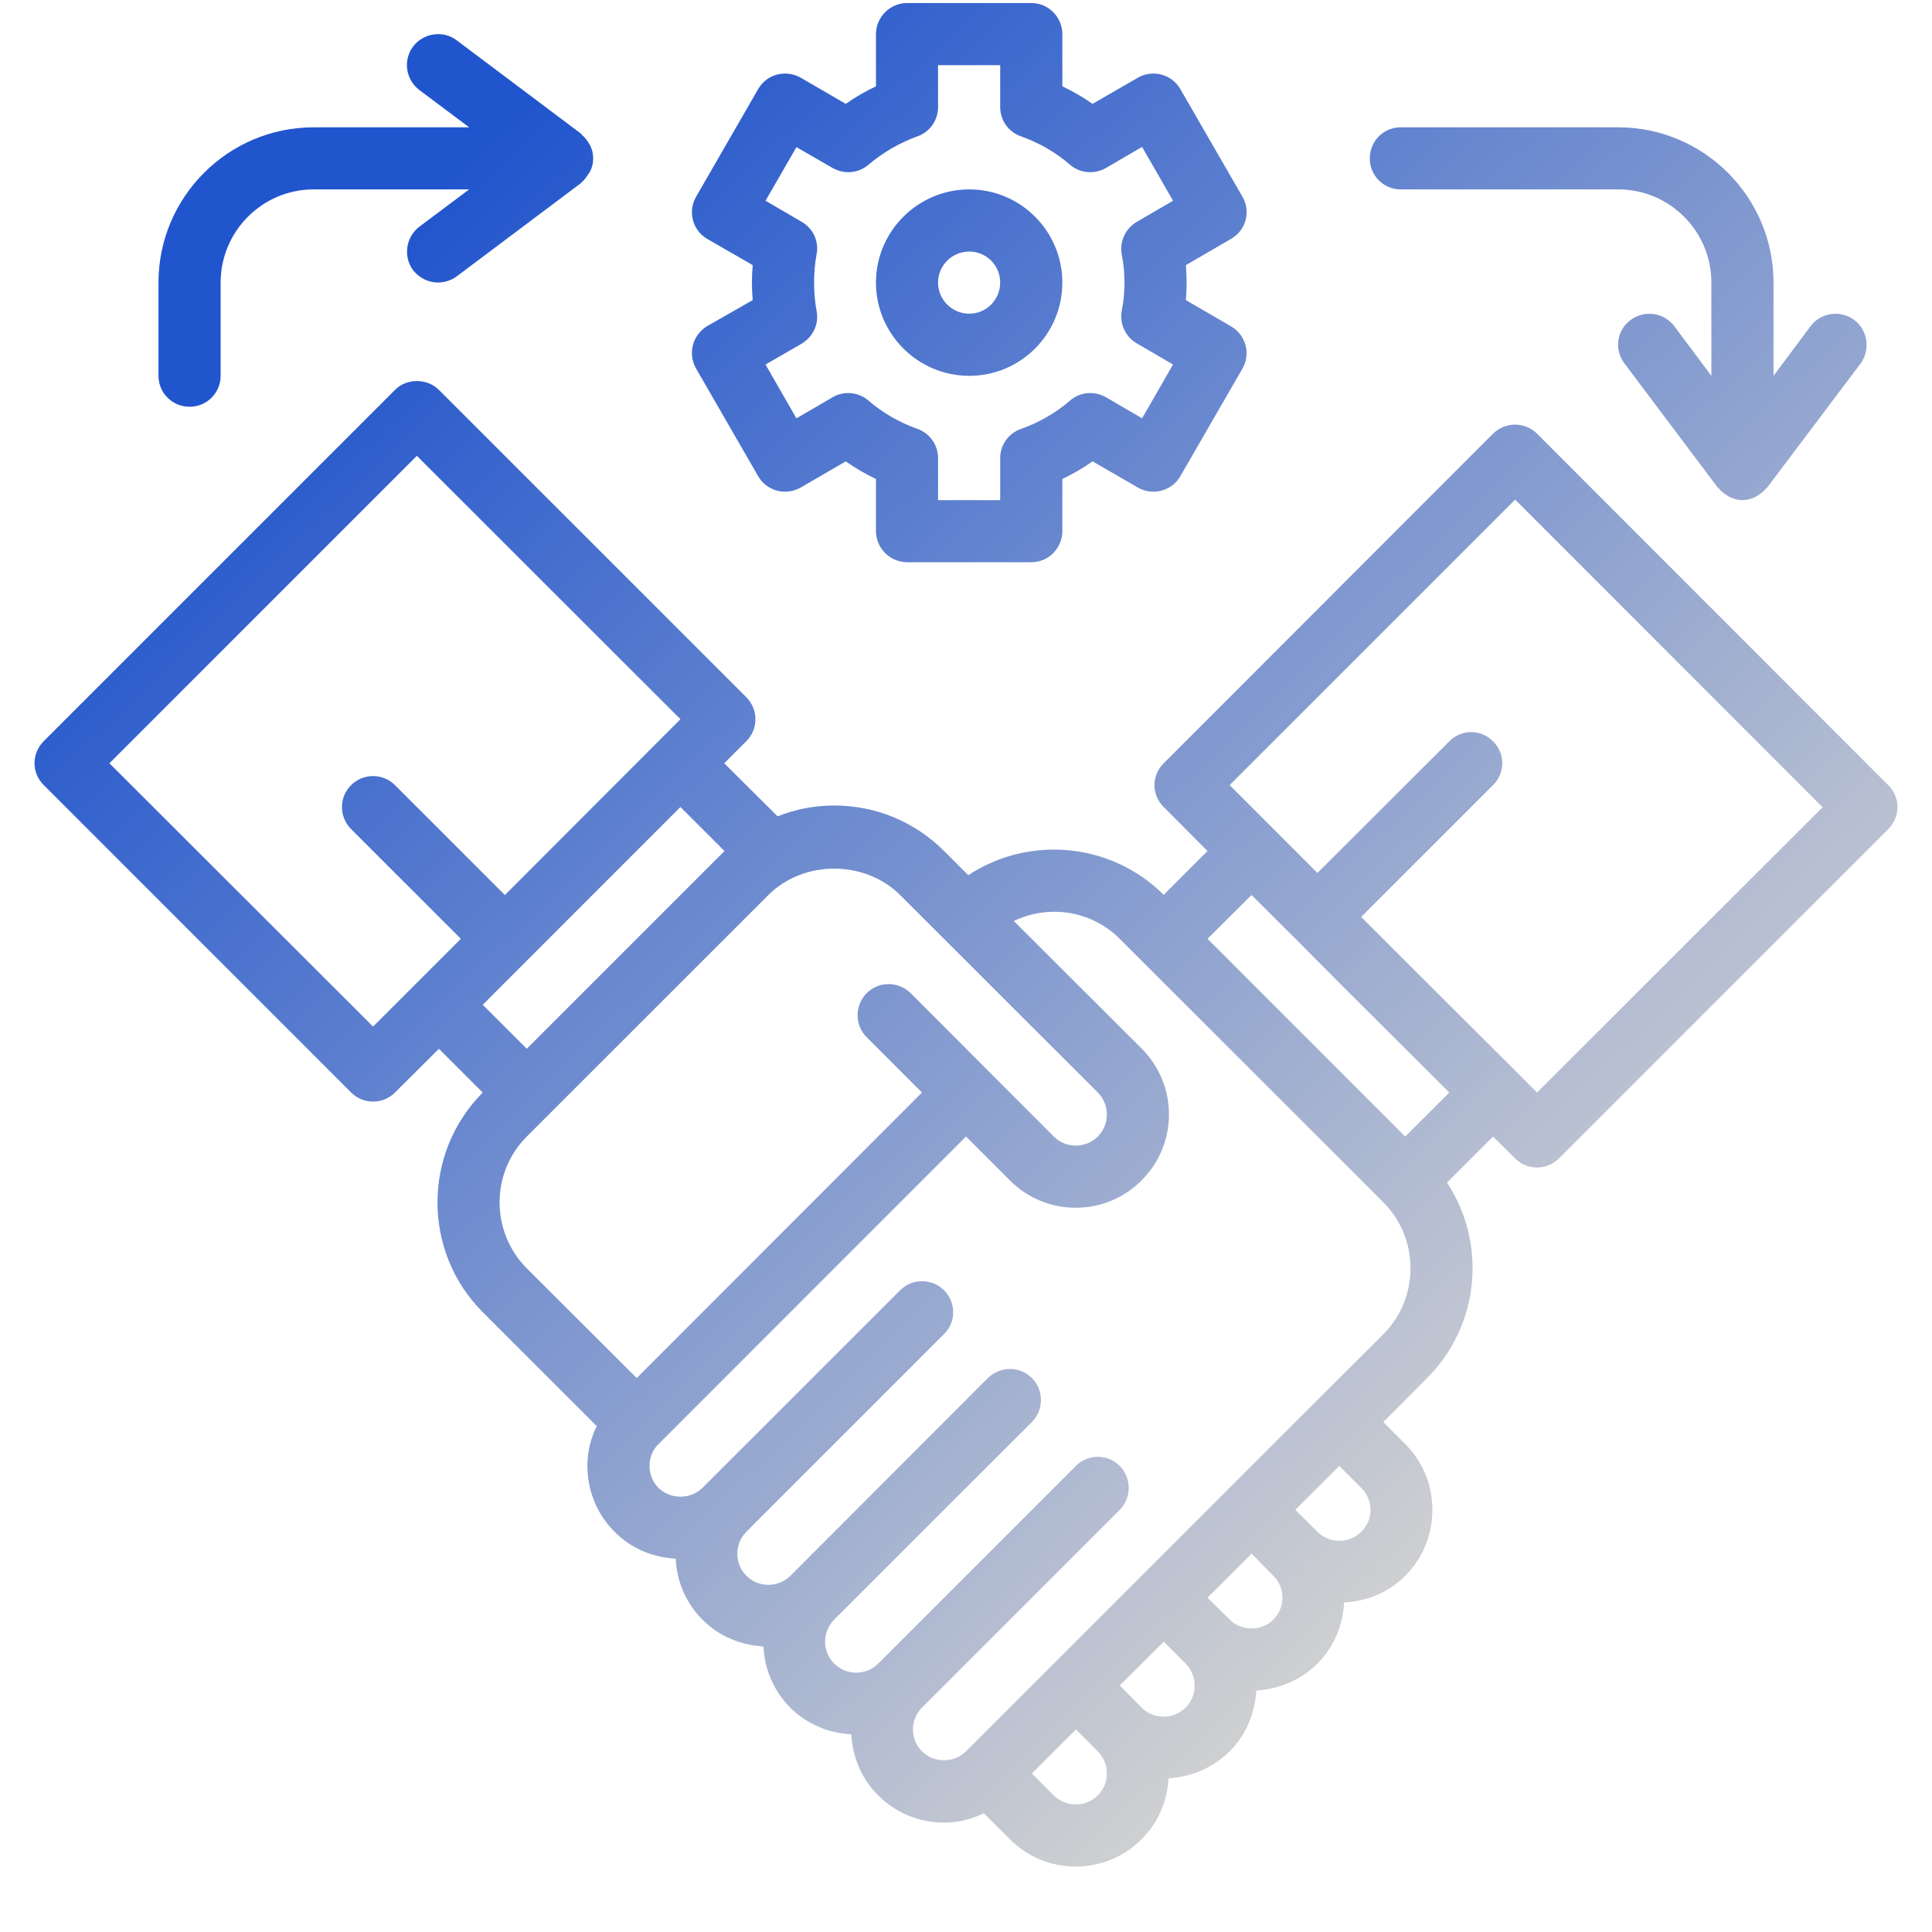 <svg xmlns="http://www.w3.org/2000/svg" xmlns:xlink="http://www.w3.org/1999/xlink" width="40" zoomAndPan="magnify" viewBox="0 0 30 30" height="40" preserveAspectRatio="xMidYMid meet" version="1.0"><defs><clipPath id="31b79b6446"><path d="M 0.484 5 L 29.516 5 L 29.516 29 L 0.484 29 Z M 0.484 5 " clip-rule="nonzero"/></clipPath><clipPath id="26ce682776"><path d="M 29.32 12.191 L 23.867 6.734 C 23.68 6.547 23.375 6.547 23.184 6.734 L 18.07 11.852 C 17.879 12.039 17.879 12.344 18.07 12.531 L 18.75 13.215 L 18.07 13.895 C 17.246 13.074 15.969 12.973 15.035 13.59 L 14.66 13.215 C 14.203 12.758 13.598 12.508 12.953 12.508 C 12.648 12.508 12.352 12.566 12.074 12.676 L 11.246 11.852 L 11.59 11.508 C 11.777 11.32 11.777 11.016 11.59 10.828 L 6.816 6.055 C 6.633 5.871 6.312 5.871 6.133 6.055 L 0.68 11.508 C 0.488 11.699 0.488 12.004 0.68 12.191 L 5.453 16.965 C 5.547 17.059 5.668 17.105 5.793 17.105 C 5.918 17.105 6.039 17.059 6.133 16.965 L 6.816 16.285 L 7.496 16.965 C 6.559 17.906 6.559 19.438 7.496 20.375 L 9.266 22.145 C 9.172 22.336 9.121 22.543 9.121 22.762 C 9.121 23.148 9.27 23.512 9.543 23.785 C 9.797 24.043 10.133 24.184 10.492 24.203 C 10.508 24.547 10.645 24.887 10.906 25.148 C 11.168 25.414 11.512 25.547 11.855 25.566 C 11.871 25.922 12.016 26.258 12.27 26.516 C 12.535 26.777 12.875 26.914 13.219 26.93 C 13.238 27.273 13.371 27.617 13.637 27.879 C 13.91 28.152 14.273 28.301 14.66 28.301 C 14.879 28.301 15.086 28.25 15.277 28.156 L 15.68 28.559 C 15.965 28.844 16.332 28.984 16.703 28.984 C 17.074 28.984 17.445 28.844 17.727 28.559 C 17.984 28.305 18.125 27.969 18.145 27.613 C 18.488 27.594 18.828 27.457 19.094 27.195 C 19.355 26.934 19.488 26.594 19.508 26.25 C 19.867 26.23 20.199 26.086 20.457 25.832 C 20.719 25.57 20.855 25.227 20.871 24.883 C 21.219 24.867 21.559 24.73 21.82 24.469 C 22.094 24.195 22.242 23.832 22.242 23.445 C 22.242 23.059 22.094 22.695 21.82 22.422 L 21.48 22.082 L 22.16 21.398 C 22.984 20.574 23.086 19.301 22.469 18.363 L 23.184 17.648 L 23.527 17.988 C 23.617 18.078 23.738 18.129 23.867 18.129 C 23.996 18.129 24.117 18.078 24.207 17.988 L 29.32 12.875 C 29.512 12.684 29.512 12.379 29.32 12.191 Z M 5.793 15.941 L 1.699 11.852 L 6.473 7.078 L 10.566 11.168 L 7.84 13.898 L 6.133 12.191 C 5.945 12.004 5.641 12.004 5.453 12.191 C 5.262 12.379 5.262 12.684 5.453 12.875 L 7.156 14.578 Z M 10.566 12.531 L 11.25 13.215 L 8.18 16.285 L 7.496 15.602 Z M 8.18 17.648 L 11.934 13.895 C 12.48 13.352 13.43 13.352 13.977 13.898 L 17.047 16.965 C 17.234 17.152 17.234 17.461 17.047 17.648 C 16.859 17.836 16.551 17.836 16.363 17.648 L 14.141 15.422 C 13.949 15.234 13.645 15.234 13.457 15.422 C 13.27 15.613 13.27 15.918 13.457 16.105 L 14.316 16.965 L 9.887 21.398 L 8.18 19.695 C 7.617 19.129 7.617 18.211 8.18 17.648 Z M 17.047 27.879 C 16.859 28.066 16.551 28.066 16.363 27.879 L 16.023 27.539 L 16.707 26.855 L 17.047 27.195 C 17.137 27.289 17.188 27.41 17.188 27.539 C 17.188 27.668 17.137 27.785 17.047 27.879 Z M 18.41 26.516 C 18.223 26.703 17.914 26.703 17.727 26.516 L 17.387 26.172 L 18.07 25.492 L 18.41 25.832 C 18.598 26.02 18.598 26.328 18.41 26.516 Z M 19.773 25.148 C 19.594 25.332 19.273 25.332 19.094 25.148 L 18.75 24.809 L 19.434 24.125 L 19.773 24.469 C 19.961 24.656 19.961 24.961 19.773 25.148 Z M 21.137 23.785 C 20.949 23.973 20.645 23.973 20.457 23.785 L 20.113 23.445 L 20.797 22.762 L 21.137 23.105 C 21.23 23.195 21.281 23.316 21.281 23.445 C 21.281 23.574 21.23 23.695 21.137 23.785 Z M 21.48 20.719 L 20.113 22.082 L 15 27.195 C 14.816 27.379 14.5 27.379 14.316 27.195 C 14.129 27.008 14.129 26.703 14.316 26.516 L 17.387 23.445 C 17.574 23.258 17.574 22.953 17.387 22.762 C 17.199 22.574 16.895 22.574 16.707 22.762 L 13.637 25.832 C 13.449 26.02 13.141 26.02 12.953 25.832 C 12.863 25.742 12.812 25.621 12.812 25.492 C 12.812 25.363 12.863 25.242 12.953 25.148 L 16.023 22.082 C 16.211 21.891 16.211 21.586 16.023 21.398 C 15.836 21.211 15.531 21.211 15.34 21.398 L 12.273 24.469 C 12.082 24.656 11.777 24.656 11.59 24.469 C 11.402 24.281 11.402 23.973 11.59 23.785 L 14.66 20.715 C 14.848 20.527 14.848 20.223 14.66 20.035 C 14.469 19.848 14.164 19.848 13.977 20.035 L 10.906 23.105 C 10.727 23.285 10.406 23.285 10.227 23.105 C 10.133 23.012 10.086 22.891 10.086 22.762 C 10.086 22.633 10.133 22.512 10.227 22.422 L 15 17.648 L 15.68 18.328 C 15.965 18.613 16.332 18.754 16.703 18.754 C 17.074 18.754 17.445 18.613 17.727 18.328 C 18.293 17.766 18.293 16.848 17.727 16.281 L 15.742 14.301 C 16.281 14.043 16.941 14.133 17.387 14.578 L 21.48 18.668 C 22.043 19.234 22.043 20.152 21.48 20.719 Z M 21.82 17.648 L 18.75 14.578 L 19.434 13.898 L 20.117 14.578 L 20.906 15.371 L 22.504 16.965 Z M 23.867 16.965 L 23.527 16.625 L 21.574 14.676 L 21.137 14.238 L 23.184 12.191 C 23.375 12.004 23.375 11.699 23.184 11.512 C 22.996 11.32 22.691 11.32 22.504 11.512 L 20.457 13.555 L 19.094 12.191 L 23.527 7.758 L 28.301 12.535 Z M 23.867 16.965 " clip-rule="nonzero"/></clipPath><linearGradient x1="9.725" gradientTransform="matrix(0.482, 0, 0, 0.482, -0.432, -0.916)" y1="6.546" x2="62.645" gradientUnits="userSpaceOnUse" y2="61.463" id="8a2bc08f42"><stop stop-opacity="1" stop-color="rgb(12.9%, 33.299%, 80.399%)" offset="0"/><stop stop-opacity="1" stop-color="rgb(13.013%, 33.379%, 80.402%)" offset="0.062"/><stop stop-opacity="1" stop-color="rgb(13.501%, 33.725%, 80.414%)" offset="0.066"/><stop stop-opacity="1" stop-color="rgb(13.878%, 33.99%, 80.424%)" offset="0.07"/><stop stop-opacity="1" stop-color="rgb(14.253%, 34.254%, 80.434%)" offset="0.074"/><stop stop-opacity="1" stop-color="rgb(14.629%, 34.52%, 80.443%)" offset="0.078"/><stop stop-opacity="1" stop-color="rgb(15.004%, 34.785%, 80.452%)" offset="0.082"/><stop stop-opacity="1" stop-color="rgb(15.379%, 35.051%, 80.463%)" offset="0.086"/><stop stop-opacity="1" stop-color="rgb(15.755%, 35.315%, 80.472%)" offset="0.09"/><stop stop-opacity="1" stop-color="rgb(16.132%, 35.58%, 80.481%)" offset="0.094"/><stop stop-opacity="1" stop-color="rgb(16.507%, 35.846%, 80.49%)" offset="0.098"/><stop stop-opacity="1" stop-color="rgb(16.882%, 36.111%, 80.501%)" offset="0.102"/><stop stop-opacity="1" stop-color="rgb(17.258%, 36.375%, 80.51%)" offset="0.105"/><stop stop-opacity="1" stop-color="rgb(17.633%, 36.641%, 80.519%)" offset="0.109"/><stop stop-opacity="1" stop-color="rgb(18.008%, 36.906%, 80.528%)" offset="0.113"/><stop stop-opacity="1" stop-color="rgb(18.384%, 37.172%, 80.539%)" offset="0.117"/><stop stop-opacity="1" stop-color="rgb(18.759%, 37.436%, 80.548%)" offset="0.121"/><stop stop-opacity="1" stop-color="rgb(19.136%, 37.701%, 80.557%)" offset="0.125"/><stop stop-opacity="1" stop-color="rgb(19.511%, 37.967%, 80.566%)" offset="0.129"/><stop stop-opacity="1" stop-color="rgb(19.887%, 38.232%, 80.577%)" offset="0.133"/><stop stop-opacity="1" stop-color="rgb(20.262%, 38.496%, 80.586%)" offset="0.137"/><stop stop-opacity="1" stop-color="rgb(20.638%, 38.762%, 80.595%)" offset="0.141"/><stop stop-opacity="1" stop-color="rgb(21.013%, 39.027%, 80.605%)" offset="0.145"/><stop stop-opacity="1" stop-color="rgb(21.388%, 39.293%, 80.614%)" offset="0.148"/><stop stop-opacity="1" stop-color="rgb(21.764%, 39.557%, 80.623%)" offset="0.152"/><stop stop-opacity="1" stop-color="rgb(22.141%, 39.822%, 80.634%)" offset="0.156"/><stop stop-opacity="1" stop-color="rgb(22.516%, 40.088%, 80.643%)" offset="0.16"/><stop stop-opacity="1" stop-color="rgb(22.891%, 40.353%, 80.652%)" offset="0.164"/><stop stop-opacity="1" stop-color="rgb(23.267%, 40.617%, 80.661%)" offset="0.168"/><stop stop-opacity="1" stop-color="rgb(23.642%, 40.883%, 80.672%)" offset="0.172"/><stop stop-opacity="1" stop-color="rgb(24.017%, 41.148%, 80.681%)" offset="0.176"/><stop stop-opacity="1" stop-color="rgb(24.393%, 41.414%, 80.69%)" offset="0.18"/><stop stop-opacity="1" stop-color="rgb(24.768%, 41.678%, 80.699%)" offset="0.184"/><stop stop-opacity="1" stop-color="rgb(25.145%, 41.943%, 80.71%)" offset="0.188"/><stop stop-opacity="1" stop-color="rgb(25.52%, 42.209%, 80.719%)" offset="0.191"/><stop stop-opacity="1" stop-color="rgb(25.896%, 42.474%, 80.728%)" offset="0.195"/><stop stop-opacity="1" stop-color="rgb(26.271%, 42.738%, 80.737%)" offset="0.199"/><stop stop-opacity="1" stop-color="rgb(26.646%, 43.004%, 80.748%)" offset="0.203"/><stop stop-opacity="1" stop-color="rgb(27.022%, 43.269%, 80.757%)" offset="0.207"/><stop stop-opacity="1" stop-color="rgb(27.397%, 43.535%, 80.766%)" offset="0.211"/><stop stop-opacity="1" stop-color="rgb(27.773%, 43.799%, 80.775%)" offset="0.215"/><stop stop-opacity="1" stop-color="rgb(28.149%, 44.064%, 80.786%)" offset="0.219"/><stop stop-opacity="1" stop-color="rgb(28.525%, 44.33%, 80.795%)" offset="0.223"/><stop stop-opacity="1" stop-color="rgb(28.9%, 44.595%, 80.804%)" offset="0.227"/><stop stop-opacity="1" stop-color="rgb(29.276%, 44.859%, 80.814%)" offset="0.23"/><stop stop-opacity="1" stop-color="rgb(29.651%, 45.125%, 80.824%)" offset="0.234"/><stop stop-opacity="1" stop-color="rgb(30.026%, 45.39%, 80.833%)" offset="0.238"/><stop stop-opacity="1" stop-color="rgb(30.402%, 45.656%, 80.843%)" offset="0.242"/><stop stop-opacity="1" stop-color="rgb(30.777%, 45.92%, 80.852%)" offset="0.246"/><stop stop-opacity="1" stop-color="rgb(31.154%, 46.185%, 80.862%)" offset="0.25"/><stop stop-opacity="1" stop-color="rgb(31.529%, 46.451%, 80.872%)" offset="0.254"/><stop stop-opacity="1" stop-color="rgb(31.905%, 46.716%, 80.881%)" offset="0.258"/><stop stop-opacity="1" stop-color="rgb(32.28%, 46.98%, 80.89%)" offset="0.262"/><stop stop-opacity="1" stop-color="rgb(32.655%, 47.246%, 80.901%)" offset="0.266"/><stop stop-opacity="1" stop-color="rgb(33.031%, 47.511%, 80.91%)" offset="0.27"/><stop stop-opacity="1" stop-color="rgb(33.408%, 47.777%, 80.919%)" offset="0.273"/><stop stop-opacity="1" stop-color="rgb(33.783%, 48.041%, 80.928%)" offset="0.277"/><stop stop-opacity="1" stop-color="rgb(34.158%, 48.306%, 80.939%)" offset="0.281"/><stop stop-opacity="1" stop-color="rgb(34.534%, 48.572%, 80.948%)" offset="0.285"/><stop stop-opacity="1" stop-color="rgb(34.909%, 48.837%, 80.957%)" offset="0.289"/><stop stop-opacity="1" stop-color="rgb(35.284%, 49.103%, 80.966%)" offset="0.293"/><stop stop-opacity="1" stop-color="rgb(35.66%, 49.368%, 80.977%)" offset="0.297"/><stop stop-opacity="1" stop-color="rgb(36.035%, 49.632%, 80.986%)" offset="0.301"/><stop stop-opacity="1" stop-color="rgb(36.412%, 49.898%, 80.995%)" offset="0.305"/><stop stop-opacity="1" stop-color="rgb(36.787%, 50.163%, 81.004%)" offset="0.309"/><stop stop-opacity="1" stop-color="rgb(37.163%, 50.429%, 81.015%)" offset="0.312"/><stop stop-opacity="1" stop-color="rgb(37.538%, 50.693%, 81.024%)" offset="0.316"/><stop stop-opacity="1" stop-color="rgb(37.914%, 50.958%, 81.033%)" offset="0.32"/><stop stop-opacity="1" stop-color="rgb(38.289%, 51.224%, 81.042%)" offset="0.324"/><stop stop-opacity="1" stop-color="rgb(38.664%, 51.489%, 81.052%)" offset="0.328"/><stop stop-opacity="1" stop-color="rgb(39.04%, 51.753%, 81.061%)" offset="0.332"/><stop stop-opacity="1" stop-color="rgb(39.417%, 52.019%, 81.071%)" offset="0.336"/><stop stop-opacity="1" stop-color="rgb(39.792%, 52.284%, 81.081%)" offset="0.34"/><stop stop-opacity="1" stop-color="rgb(40.167%, 52.55%, 81.09%)" offset="0.344"/><stop stop-opacity="1" stop-color="rgb(40.543%, 52.814%, 81.099%)" offset="0.348"/><stop stop-opacity="1" stop-color="rgb(40.918%, 53.079%, 81.11%)" offset="0.352"/><stop stop-opacity="1" stop-color="rgb(41.293%, 53.345%, 81.119%)" offset="0.355"/><stop stop-opacity="1" stop-color="rgb(41.669%, 53.61%, 81.128%)" offset="0.359"/><stop stop-opacity="1" stop-color="rgb(42.044%, 53.874%, 81.137%)" offset="0.363"/><stop stop-opacity="1" stop-color="rgb(42.421%, 54.14%, 81.148%)" offset="0.367"/><stop stop-opacity="1" stop-color="rgb(42.796%, 54.405%, 81.157%)" offset="0.371"/><stop stop-opacity="1" stop-color="rgb(43.172%, 54.671%, 81.166%)" offset="0.375"/><stop stop-opacity="1" stop-color="rgb(43.547%, 54.935%, 81.175%)" offset="0.379"/><stop stop-opacity="1" stop-color="rgb(43.922%, 55.2%, 81.186%)" offset="0.383"/><stop stop-opacity="1" stop-color="rgb(44.298%, 55.466%, 81.195%)" offset="0.387"/><stop stop-opacity="1" stop-color="rgb(44.673%, 55.731%, 81.204%)" offset="0.391"/><stop stop-opacity="1" stop-color="rgb(45.049%, 55.995%, 81.213%)" offset="0.395"/><stop stop-opacity="1" stop-color="rgb(45.425%, 56.261%, 81.224%)" offset="0.398"/><stop stop-opacity="1" stop-color="rgb(45.801%, 56.526%, 81.233%)" offset="0.402"/><stop stop-opacity="1" stop-color="rgb(46.176%, 56.792%, 81.242%)" offset="0.406"/><stop stop-opacity="1" stop-color="rgb(46.552%, 57.056%, 81.252%)" offset="0.41"/><stop stop-opacity="1" stop-color="rgb(46.927%, 57.321%, 81.262%)" offset="0.414"/><stop stop-opacity="1" stop-color="rgb(47.302%, 57.587%, 81.271%)" offset="0.418"/><stop stop-opacity="1" stop-color="rgb(47.678%, 57.852%, 81.281%)" offset="0.422"/><stop stop-opacity="1" stop-color="rgb(48.053%, 58.116%, 81.29%)" offset="0.426"/><stop stop-opacity="1" stop-color="rgb(48.43%, 58.382%, 81.3%)" offset="0.43"/><stop stop-opacity="1" stop-color="rgb(48.805%, 58.647%, 81.31%)" offset="0.434"/><stop stop-opacity="1" stop-color="rgb(49.181%, 58.913%, 81.319%)" offset="0.438"/><stop stop-opacity="1" stop-color="rgb(49.556%, 59.177%, 81.328%)" offset="0.441"/><stop stop-opacity="1" stop-color="rgb(49.931%, 59.442%, 81.339%)" offset="0.445"/><stop stop-opacity="1" stop-color="rgb(50.307%, 59.708%, 81.348%)" offset="0.449"/><stop stop-opacity="1" stop-color="rgb(50.684%, 59.973%, 81.357%)" offset="0.453"/><stop stop-opacity="1" stop-color="rgb(51.059%, 60.237%, 81.366%)" offset="0.457"/><stop stop-opacity="1" stop-color="rgb(51.434%, 60.503%, 81.377%)" offset="0.461"/><stop stop-opacity="1" stop-color="rgb(51.81%, 60.768%, 81.386%)" offset="0.465"/><stop stop-opacity="1" stop-color="rgb(52.185%, 61.034%, 81.395%)" offset="0.469"/><stop stop-opacity="1" stop-color="rgb(52.56%, 61.298%, 81.404%)" offset="0.473"/><stop stop-opacity="1" stop-color="rgb(52.936%, 61.563%, 81.415%)" offset="0.477"/><stop stop-opacity="1" stop-color="rgb(53.311%, 61.829%, 81.424%)" offset="0.48"/><stop stop-opacity="1" stop-color="rgb(53.688%, 62.094%, 81.433%)" offset="0.484"/><stop stop-opacity="1" stop-color="rgb(54.063%, 62.358%, 81.442%)" offset="0.488"/><stop stop-opacity="1" stop-color="rgb(54.439%, 62.624%, 81.453%)" offset="0.492"/><stop stop-opacity="1" stop-color="rgb(54.814%, 62.889%, 81.462%)" offset="0.496"/><stop stop-opacity="1" stop-color="rgb(55.19%, 63.155%, 81.471%)" offset="0.5"/><stop stop-opacity="1" stop-color="rgb(55.565%, 63.419%, 81.48%)" offset="0.504"/><stop stop-opacity="1" stop-color="rgb(55.94%, 63.684%, 81.49%)" offset="0.508"/><stop stop-opacity="1" stop-color="rgb(56.316%, 63.95%, 81.499%)" offset="0.512"/><stop stop-opacity="1" stop-color="rgb(56.693%, 64.215%, 81.509%)" offset="0.516"/><stop stop-opacity="1" stop-color="rgb(57.068%, 64.479%, 81.519%)" offset="0.52"/><stop stop-opacity="1" stop-color="rgb(57.443%, 64.745%, 81.528%)" offset="0.523"/><stop stop-opacity="1" stop-color="rgb(57.819%, 65.01%, 81.537%)" offset="0.527"/><stop stop-opacity="1" stop-color="rgb(58.194%, 65.276%, 81.548%)" offset="0.531"/><stop stop-opacity="1" stop-color="rgb(58.569%, 65.54%, 81.557%)" offset="0.535"/><stop stop-opacity="1" stop-color="rgb(58.945%, 65.805%, 81.566%)" offset="0.539"/><stop stop-opacity="1" stop-color="rgb(59.32%, 66.071%, 81.575%)" offset="0.543"/><stop stop-opacity="1" stop-color="rgb(59.697%, 66.336%, 81.586%)" offset="0.547"/><stop stop-opacity="1" stop-color="rgb(60.072%, 66.6%, 81.595%)" offset="0.551"/><stop stop-opacity="1" stop-color="rgb(60.448%, 66.866%, 81.604%)" offset="0.555"/><stop stop-opacity="1" stop-color="rgb(60.823%, 67.131%, 81.613%)" offset="0.559"/><stop stop-opacity="1" stop-color="rgb(61.198%, 67.397%, 81.624%)" offset="0.562"/><stop stop-opacity="1" stop-color="rgb(61.574%, 67.662%, 81.633%)" offset="0.566"/><stop stop-opacity="1" stop-color="rgb(61.949%, 67.928%, 81.642%)" offset="0.57"/><stop stop-opacity="1" stop-color="rgb(62.325%, 68.192%, 81.651%)" offset="0.574"/><stop stop-opacity="1" stop-color="rgb(62.701%, 68.457%, 81.662%)" offset="0.578"/><stop stop-opacity="1" stop-color="rgb(63.077%, 68.723%, 81.671%)" offset="0.582"/><stop stop-opacity="1" stop-color="rgb(63.452%, 68.988%, 81.68%)" offset="0.586"/><stop stop-opacity="1" stop-color="rgb(63.828%, 69.252%, 81.689%)" offset="0.59"/><stop stop-opacity="1" stop-color="rgb(64.203%, 69.518%, 81.7%)" offset="0.594"/><stop stop-opacity="1" stop-color="rgb(64.578%, 69.783%, 81.709%)" offset="0.598"/><stop stop-opacity="1" stop-color="rgb(64.954%, 70.049%, 81.718%)" offset="0.602"/><stop stop-opacity="1" stop-color="rgb(65.329%, 70.312%, 81.728%)" offset="0.605"/><stop stop-opacity="1" stop-color="rgb(65.706%, 70.578%, 81.738%)" offset="0.609"/><stop stop-opacity="1" stop-color="rgb(66.081%, 70.844%, 81.747%)" offset="0.613"/><stop stop-opacity="1" stop-color="rgb(66.457%, 71.109%, 81.757%)" offset="0.617"/><stop stop-opacity="1" stop-color="rgb(66.832%, 71.373%, 81.766%)" offset="0.621"/><stop stop-opacity="1" stop-color="rgb(67.207%, 71.638%, 81.776%)" offset="0.625"/><stop stop-opacity="1" stop-color="rgb(67.583%, 71.904%, 81.786%)" offset="0.629"/><stop stop-opacity="1" stop-color="rgb(67.958%, 72.169%, 81.795%)" offset="0.633"/><stop stop-opacity="1" stop-color="rgb(68.333%, 72.433%, 81.804%)" offset="0.637"/><stop stop-opacity="1" stop-color="rgb(68.71%, 72.699%, 81.815%)" offset="0.641"/><stop stop-opacity="1" stop-color="rgb(69.086%, 72.964%, 81.824%)" offset="0.645"/><stop stop-opacity="1" stop-color="rgb(69.461%, 73.23%, 81.833%)" offset="0.648"/><stop stop-opacity="1" stop-color="rgb(69.836%, 73.494%, 81.842%)" offset="0.652"/><stop stop-opacity="1" stop-color="rgb(70.212%, 73.759%, 81.853%)" offset="0.656"/><stop stop-opacity="1" stop-color="rgb(70.587%, 74.025%, 81.862%)" offset="0.66"/><stop stop-opacity="1" stop-color="rgb(70.964%, 74.29%, 81.871%)" offset="0.664"/><stop stop-opacity="1" stop-color="rgb(71.339%, 74.554%, 81.88%)" offset="0.668"/><stop stop-opacity="1" stop-color="rgb(71.715%, 74.82%, 81.891%)" offset="0.672"/><stop stop-opacity="1" stop-color="rgb(72.09%, 75.085%, 81.9%)" offset="0.676"/><stop stop-opacity="1" stop-color="rgb(72.466%, 75.351%, 81.909%)" offset="0.68"/><stop stop-opacity="1" stop-color="rgb(72.841%, 75.615%, 81.918%)" offset="0.684"/><stop stop-opacity="1" stop-color="rgb(73.216%, 75.88%, 81.927%)" offset="0.688"/><stop stop-opacity="1" stop-color="rgb(73.592%, 76.146%, 81.937%)" offset="0.691"/><stop stop-opacity="1" stop-color="rgb(73.969%, 76.411%, 81.947%)" offset="0.695"/><stop stop-opacity="1" stop-color="rgb(74.344%, 76.675%, 81.956%)" offset="0.699"/><stop stop-opacity="1" stop-color="rgb(74.719%, 76.941%, 81.966%)" offset="0.703"/><stop stop-opacity="1" stop-color="rgb(75.095%, 77.206%, 81.975%)" offset="0.707"/><stop stop-opacity="1" stop-color="rgb(75.47%, 77.472%, 81.985%)" offset="0.711"/><stop stop-opacity="1" stop-color="rgb(75.845%, 77.736%, 81.995%)" offset="0.715"/><stop stop-opacity="1" stop-color="rgb(76.221%, 78.001%, 82.004%)" offset="0.719"/><stop stop-opacity="1" stop-color="rgb(76.596%, 78.267%, 82.013%)" offset="0.723"/><stop stop-opacity="1" stop-color="rgb(76.973%, 78.532%, 82.024%)" offset="0.727"/><stop stop-opacity="1" stop-color="rgb(77.348%, 78.796%, 82.033%)" offset="0.73"/><stop stop-opacity="1" stop-color="rgb(77.724%, 79.062%, 82.042%)" offset="0.734"/><stop stop-opacity="1" stop-color="rgb(78.099%, 79.327%, 82.051%)" offset="0.738"/><stop stop-opacity="1" stop-color="rgb(78.474%, 79.593%, 82.062%)" offset="0.742"/><stop stop-opacity="1" stop-color="rgb(78.85%, 79.857%, 82.071%)" offset="0.746"/><stop stop-opacity="1" stop-color="rgb(79.225%, 80.122%, 82.08%)" offset="0.75"/><stop stop-opacity="1" stop-color="rgb(79.601%, 80.388%, 82.089%)" offset="0.754"/><stop stop-opacity="1" stop-color="rgb(79.977%, 80.653%, 82.1%)" offset="0.758"/><stop stop-opacity="1" stop-color="rgb(80.353%, 80.917%, 82.109%)" offset="0.762"/><stop stop-opacity="1" stop-color="rgb(80.728%, 81.183%, 82.118%)" offset="0.766"/><stop stop-opacity="1" stop-color="rgb(81.104%, 81.448%, 82.127%)" offset="0.77"/><stop stop-opacity="1" stop-color="rgb(81.479%, 81.714%, 82.138%)" offset="0.773"/><stop stop-opacity="1" stop-color="rgb(81.854%, 81.978%, 82.147%)" offset="0.777"/><stop stop-opacity="1" stop-color="rgb(82.23%, 82.243%, 82.156%)" offset="0.781"/><stop stop-opacity="1" stop-color="rgb(82.605%, 82.509%, 82.166%)" offset="0.785"/><stop stop-opacity="1" stop-color="rgb(82.982%, 82.774%, 82.176%)" offset="0.789"/><stop stop-opacity="1" stop-color="rgb(83.357%, 83.038%, 82.185%)" offset="0.793"/><stop stop-opacity="1" stop-color="rgb(83.733%, 83.304%, 82.195%)" offset="0.797"/><stop stop-opacity="1" stop-color="rgb(84.108%, 83.569%, 82.204%)" offset="0.801"/><stop stop-opacity="1" stop-color="rgb(84.483%, 83.835%, 82.214%)" offset="0.805"/><stop stop-opacity="1" stop-color="rgb(84.859%, 84.099%, 82.224%)" offset="0.809"/><stop stop-opacity="1" stop-color="rgb(85.234%, 84.364%, 82.233%)" offset="0.812"/><stop stop-opacity="1" stop-color="rgb(85.609%, 84.63%, 82.242%)" offset="0.816"/><stop stop-opacity="1" stop-color="rgb(85.986%, 84.895%, 82.253%)" offset="0.82"/><stop stop-opacity="1" stop-color="rgb(86.362%, 85.159%, 82.262%)" offset="0.824"/><stop stop-opacity="1" stop-color="rgb(86.737%, 85.425%, 82.271%)" offset="0.828"/><stop stop-opacity="1" stop-color="rgb(87.112%, 85.69%, 82.28%)" offset="0.832"/><stop stop-opacity="1" stop-color="rgb(87.488%, 85.956%, 82.291%)" offset="0.836"/><stop stop-opacity="1" stop-color="rgb(87.863%, 86.221%, 82.3%)" offset="0.84"/><stop stop-opacity="1" stop-color="rgb(88.24%, 86.487%, 82.309%)" offset="0.844"/><stop stop-opacity="1" stop-color="rgb(88.615%, 86.751%, 82.318%)" offset="0.848"/><stop stop-opacity="1" stop-color="rgb(88.991%, 87.016%, 82.329%)" offset="0.852"/><stop stop-opacity="1" stop-color="rgb(89.366%, 87.282%, 82.338%)" offset="0.855"/><stop stop-opacity="1" stop-color="rgb(89.742%, 87.547%, 82.347%)" offset="0.859"/><stop stop-opacity="1" stop-color="rgb(90.117%, 87.811%, 82.356%)" offset="0.863"/><stop stop-opacity="1" stop-color="rgb(90.492%, 88.077%, 82.365%)" offset="0.867"/><stop stop-opacity="1" stop-color="rgb(90.868%, 88.342%, 82.375%)" offset="0.871"/><stop stop-opacity="1" stop-color="rgb(91.245%, 88.608%, 82.385%)" offset="0.875"/><stop stop-opacity="1" stop-color="rgb(91.522%, 88.803%, 82.391%)" offset="0.879"/><stop stop-opacity="1" stop-color="rgb(91.8%, 89%, 82.399%)" offset="0.883"/><stop stop-opacity="1" stop-color="rgb(91.8%, 89%, 82.399%)" offset="0.891"/><stop stop-opacity="1" stop-color="rgb(91.8%, 89%, 82.399%)" offset="0.906"/><stop stop-opacity="1" stop-color="rgb(91.8%, 89%, 82.399%)" offset="0.938"/><stop stop-opacity="1" stop-color="rgb(91.8%, 89%, 82.399%)" offset="1"/></linearGradient><clipPath id="cceb8e6ad4"><path d="M 10 0 L 20 0 L 20 9 L 10 9 Z M 10 0 " clip-rule="nonzero"/></clipPath><clipPath id="4d726b32dd"><path d="M 10.809 5.723 L 11.773 7.395 C 11.906 7.625 12.199 7.703 12.434 7.57 L 13.133 7.164 C 13.281 7.27 13.438 7.359 13.602 7.438 L 13.602 8.246 C 13.602 8.512 13.82 8.73 14.086 8.73 L 16.016 8.73 C 16.281 8.73 16.496 8.512 16.496 8.246 L 16.496 7.438 C 16.66 7.359 16.816 7.27 16.965 7.164 L 17.668 7.57 C 17.898 7.703 18.195 7.625 18.328 7.395 L 19.293 5.723 C 19.426 5.492 19.344 5.199 19.113 5.066 L 18.414 4.66 C 18.422 4.57 18.426 4.477 18.426 4.387 C 18.426 4.301 18.422 4.207 18.414 4.117 L 19.113 3.711 C 19.348 3.578 19.426 3.285 19.293 3.055 L 18.328 1.383 C 18.195 1.152 17.898 1.074 17.668 1.207 L 16.965 1.613 C 16.816 1.508 16.66 1.418 16.496 1.34 L 16.496 0.531 C 16.496 0.266 16.281 0.047 16.016 0.047 L 14.086 0.047 C 13.82 0.047 13.602 0.266 13.602 0.531 L 13.602 1.34 C 13.438 1.418 13.281 1.508 13.133 1.613 L 12.434 1.207 C 12.199 1.074 11.906 1.152 11.773 1.383 L 10.809 3.055 C 10.676 3.285 10.754 3.578 10.984 3.711 L 11.688 4.117 C 11.68 4.207 11.676 4.297 11.676 4.387 C 11.676 4.477 11.68 4.57 11.688 4.66 L 10.984 5.062 C 10.754 5.199 10.676 5.492 10.809 5.723 Z M 12.68 4.828 C 12.652 4.676 12.641 4.531 12.641 4.387 C 12.641 4.246 12.652 4.102 12.68 3.949 C 12.719 3.746 12.625 3.547 12.449 3.445 L 11.887 3.117 L 12.367 2.285 L 12.93 2.609 C 13.109 2.711 13.328 2.691 13.484 2.559 C 13.711 2.367 13.965 2.219 14.246 2.117 C 14.438 2.051 14.566 1.867 14.566 1.664 L 14.566 1.012 L 15.531 1.012 L 15.531 1.664 C 15.531 1.867 15.66 2.051 15.855 2.117 C 16.137 2.219 16.391 2.363 16.617 2.559 C 16.77 2.691 16.992 2.711 17.172 2.609 L 17.734 2.281 L 18.215 3.117 L 17.652 3.445 C 17.477 3.547 17.383 3.746 17.418 3.949 C 17.449 4.102 17.461 4.246 17.461 4.387 C 17.461 4.531 17.449 4.676 17.418 4.828 C 17.383 5.031 17.477 5.23 17.652 5.332 L 18.215 5.66 L 17.734 6.496 L 17.172 6.168 C 16.992 6.066 16.77 6.086 16.617 6.219 C 16.391 6.414 16.137 6.559 15.855 6.66 C 15.66 6.727 15.531 6.91 15.531 7.113 L 15.531 7.766 L 14.566 7.766 L 14.566 7.113 C 14.566 6.91 14.438 6.727 14.246 6.66 C 13.965 6.559 13.711 6.414 13.484 6.219 C 13.328 6.086 13.105 6.066 12.93 6.168 L 12.367 6.496 L 11.887 5.66 L 12.449 5.336 C 12.625 5.23 12.719 5.031 12.68 4.828 Z M 12.68 4.828 " clip-rule="nonzero"/></clipPath><linearGradient x1="23.24" gradientTransform="matrix(0.482, 0, 0, 0.482, -0.432, -0.916)" y1="1.801" x2="40.969" gradientUnits="userSpaceOnUse" y2="20.199" id="c0f13c4e3e"><stop stop-opacity="1" stop-color="rgb(14.633%, 34.523%, 80.443%)" offset="0"/><stop stop-opacity="1" stop-color="rgb(14.758%, 34.612%, 80.446%)" offset="0.008"/><stop stop-opacity="1" stop-color="rgb(15.01%, 34.79%, 80.452%)" offset="0.016"/><stop stop-opacity="1" stop-color="rgb(15.262%, 34.967%, 80.46%)" offset="0.023"/><stop stop-opacity="1" stop-color="rgb(15.514%, 35.144%, 80.466%)" offset="0.031"/><stop stop-opacity="1" stop-color="rgb(15.765%, 35.323%, 80.472%)" offset="0.039"/><stop stop-opacity="1" stop-color="rgb(16.016%, 35.5%, 80.478%)" offset="0.047"/><stop stop-opacity="1" stop-color="rgb(16.267%, 35.678%, 80.484%)" offset="0.055"/><stop stop-opacity="1" stop-color="rgb(16.519%, 35.855%, 80.492%)" offset="0.062"/><stop stop-opacity="1" stop-color="rgb(16.771%, 36.032%, 80.498%)" offset="0.07"/><stop stop-opacity="1" stop-color="rgb(17.023%, 36.211%, 80.504%)" offset="0.078"/><stop stop-opacity="1" stop-color="rgb(17.274%, 36.388%, 80.51%)" offset="0.086"/><stop stop-opacity="1" stop-color="rgb(17.526%, 36.566%, 80.516%)" offset="0.094"/><stop stop-opacity="1" stop-color="rgb(17.778%, 36.743%, 80.522%)" offset="0.102"/><stop stop-opacity="1" stop-color="rgb(18.03%, 36.922%, 80.53%)" offset="0.109"/><stop stop-opacity="1" stop-color="rgb(18.282%, 37.099%, 80.536%)" offset="0.117"/><stop stop-opacity="1" stop-color="rgb(18.533%, 37.276%, 80.542%)" offset="0.125"/><stop stop-opacity="1" stop-color="rgb(18.784%, 37.454%, 80.548%)" offset="0.133"/><stop stop-opacity="1" stop-color="rgb(19.035%, 37.631%, 80.554%)" offset="0.141"/><stop stop-opacity="1" stop-color="rgb(19.287%, 37.81%, 80.56%)" offset="0.148"/><stop stop-opacity="1" stop-color="rgb(19.539%, 37.987%, 80.568%)" offset="0.156"/><stop stop-opacity="1" stop-color="rgb(19.791%, 38.165%, 80.574%)" offset="0.164"/><stop stop-opacity="1" stop-color="rgb(20.042%, 38.342%, 80.58%)" offset="0.172"/><stop stop-opacity="1" stop-color="rgb(20.294%, 38.519%, 80.586%)" offset="0.18"/><stop stop-opacity="1" stop-color="rgb(20.546%, 38.698%, 80.592%)" offset="0.188"/><stop stop-opacity="1" stop-color="rgb(20.798%, 38.875%, 80.6%)" offset="0.195"/><stop stop-opacity="1" stop-color="rgb(21.049%, 39.053%, 80.606%)" offset="0.203"/><stop stop-opacity="1" stop-color="rgb(21.301%, 39.23%, 80.612%)" offset="0.211"/><stop stop-opacity="1" stop-color="rgb(21.553%, 39.409%, 80.618%)" offset="0.219"/><stop stop-opacity="1" stop-color="rgb(21.803%, 39.586%, 80.624%)" offset="0.227"/><stop stop-opacity="1" stop-color="rgb(22.055%, 39.763%, 80.63%)" offset="0.234"/><stop stop-opacity="1" stop-color="rgb(22.307%, 39.941%, 80.638%)" offset="0.242"/><stop stop-opacity="1" stop-color="rgb(22.559%, 40.118%, 80.644%)" offset="0.25"/><stop stop-opacity="1" stop-color="rgb(22.81%, 40.297%, 80.65%)" offset="0.258"/><stop stop-opacity="1" stop-color="rgb(23.062%, 40.474%, 80.656%)" offset="0.266"/><stop stop-opacity="1" stop-color="rgb(23.314%, 40.651%, 80.663%)" offset="0.273"/><stop stop-opacity="1" stop-color="rgb(23.566%, 40.829%, 80.67%)" offset="0.281"/><stop stop-opacity="1" stop-color="rgb(23.817%, 41.006%, 80.676%)" offset="0.289"/><stop stop-opacity="1" stop-color="rgb(24.069%, 41.185%, 80.682%)" offset="0.297"/><stop stop-opacity="1" stop-color="rgb(24.321%, 41.362%, 80.688%)" offset="0.305"/><stop stop-opacity="1" stop-color="rgb(24.571%, 41.541%, 80.695%)" offset="0.312"/><stop stop-opacity="1" stop-color="rgb(24.823%, 41.718%, 80.701%)" offset="0.32"/><stop stop-opacity="1" stop-color="rgb(25.075%, 41.895%, 80.708%)" offset="0.328"/><stop stop-opacity="1" stop-color="rgb(25.327%, 42.073%, 80.714%)" offset="0.336"/><stop stop-opacity="1" stop-color="rgb(25.578%, 42.25%, 80.721%)" offset="0.344"/><stop stop-opacity="1" stop-color="rgb(25.83%, 42.429%, 80.727%)" offset="0.352"/><stop stop-opacity="1" stop-color="rgb(26.082%, 42.606%, 80.733%)" offset="0.359"/><stop stop-opacity="1" stop-color="rgb(26.334%, 42.784%, 80.74%)" offset="0.367"/><stop stop-opacity="1" stop-color="rgb(26.585%, 42.961%, 80.746%)" offset="0.375"/><stop stop-opacity="1" stop-color="rgb(26.837%, 43.138%, 80.753%)" offset="0.383"/><stop stop-opacity="1" stop-color="rgb(27.089%, 43.317%, 80.759%)" offset="0.391"/><stop stop-opacity="1" stop-color="rgb(27.341%, 43.494%, 80.765%)" offset="0.398"/><stop stop-opacity="1" stop-color="rgb(27.591%, 43.672%, 80.771%)" offset="0.406"/><stop stop-opacity="1" stop-color="rgb(27.843%, 43.849%, 80.779%)" offset="0.414"/><stop stop-opacity="1" stop-color="rgb(28.094%, 44.026%, 80.785%)" offset="0.422"/><stop stop-opacity="1" stop-color="rgb(28.346%, 44.205%, 80.791%)" offset="0.43"/><stop stop-opacity="1" stop-color="rgb(28.598%, 44.382%, 80.797%)" offset="0.438"/><stop stop-opacity="1" stop-color="rgb(28.85%, 44.56%, 80.803%)" offset="0.445"/><stop stop-opacity="1" stop-color="rgb(29.102%, 44.737%, 80.811%)" offset="0.453"/><stop stop-opacity="1" stop-color="rgb(29.353%, 44.916%, 80.817%)" offset="0.461"/><stop stop-opacity="1" stop-color="rgb(29.605%, 45.093%, 80.823%)" offset="0.469"/><stop stop-opacity="1" stop-color="rgb(29.857%, 45.27%, 80.829%)" offset="0.477"/><stop stop-opacity="1" stop-color="rgb(30.109%, 45.448%, 80.835%)" offset="0.484"/><stop stop-opacity="1" stop-color="rgb(30.359%, 45.625%, 80.841%)" offset="0.492"/><stop stop-opacity="1" stop-color="rgb(30.611%, 45.804%, 80.849%)" offset="0.493"/><stop stop-opacity="1" stop-color="rgb(30.737%, 45.892%, 80.852%)" offset="0.5"/><stop stop-opacity="1" stop-color="rgb(30.862%, 45.981%, 80.855%)" offset="0.507"/><stop stop-opacity="1" stop-color="rgb(30.989%, 46.071%, 80.858%)" offset="0.508"/><stop stop-opacity="1" stop-color="rgb(31.114%, 46.159%, 80.861%)" offset="0.516"/><stop stop-opacity="1" stop-color="rgb(31.366%, 46.336%, 80.867%)" offset="0.523"/><stop stop-opacity="1" stop-color="rgb(31.618%, 46.513%, 80.873%)" offset="0.531"/><stop stop-opacity="1" stop-color="rgb(31.87%, 46.692%, 80.881%)" offset="0.539"/><stop stop-opacity="1" stop-color="rgb(32.121%, 46.869%, 80.887%)" offset="0.547"/><stop stop-opacity="1" stop-color="rgb(32.373%, 47.047%, 80.893%)" offset="0.555"/><stop stop-opacity="1" stop-color="rgb(32.625%, 47.224%, 80.899%)" offset="0.562"/><stop stop-opacity="1" stop-color="rgb(32.877%, 47.401%, 80.905%)" offset="0.57"/><stop stop-opacity="1" stop-color="rgb(33.128%, 47.58%, 80.911%)" offset="0.578"/><stop stop-opacity="1" stop-color="rgb(33.379%, 47.757%, 80.919%)" offset="0.586"/><stop stop-opacity="1" stop-color="rgb(33.63%, 47.935%, 80.925%)" offset="0.594"/><stop stop-opacity="1" stop-color="rgb(33.882%, 48.112%, 80.931%)" offset="0.602"/><stop stop-opacity="1" stop-color="rgb(34.134%, 48.291%, 80.937%)" offset="0.609"/><stop stop-opacity="1" stop-color="rgb(34.386%, 48.468%, 80.943%)" offset="0.617"/><stop stop-opacity="1" stop-color="rgb(34.637%, 48.645%, 80.949%)" offset="0.625"/><stop stop-opacity="1" stop-color="rgb(34.889%, 48.824%, 80.957%)" offset="0.633"/><stop stop-opacity="1" stop-color="rgb(35.141%, 49.001%, 80.963%)" offset="0.641"/><stop stop-opacity="1" stop-color="rgb(35.393%, 49.179%, 80.969%)" offset="0.648"/><stop stop-opacity="1" stop-color="rgb(35.645%, 49.356%, 80.975%)" offset="0.656"/><stop stop-opacity="1" stop-color="rgb(35.896%, 49.535%, 80.981%)" offset="0.664"/><stop stop-opacity="1" stop-color="rgb(36.147%, 49.712%, 80.989%)" offset="0.672"/><stop stop-opacity="1" stop-color="rgb(36.398%, 49.889%, 80.995%)" offset="0.68"/><stop stop-opacity="1" stop-color="rgb(36.65%, 50.067%, 81.001%)" offset="0.688"/><stop stop-opacity="1" stop-color="rgb(36.902%, 50.244%, 81.007%)" offset="0.695"/><stop stop-opacity="1" stop-color="rgb(37.154%, 50.423%, 81.013%)" offset="0.703"/><stop stop-opacity="1" stop-color="rgb(37.405%, 50.6%, 81.02%)" offset="0.711"/><stop stop-opacity="1" stop-color="rgb(37.657%, 50.777%, 81.027%)" offset="0.719"/><stop stop-opacity="1" stop-color="rgb(37.909%, 50.955%, 81.033%)" offset="0.727"/><stop stop-opacity="1" stop-color="rgb(38.161%, 51.132%, 81.039%)" offset="0.734"/><stop stop-opacity="1" stop-color="rgb(38.412%, 51.311%, 81.046%)" offset="0.742"/><stop stop-opacity="1" stop-color="rgb(38.664%, 51.488%, 81.052%)" offset="0.75"/><stop stop-opacity="1" stop-color="rgb(38.914%, 51.666%, 81.059%)" offset="0.758"/><stop stop-opacity="1" stop-color="rgb(39.166%, 51.843%, 81.065%)" offset="0.766"/><stop stop-opacity="1" stop-color="rgb(39.418%, 52.02%, 81.071%)" offset="0.773"/><stop stop-opacity="1" stop-color="rgb(39.67%, 52.199%, 81.078%)" offset="0.781"/><stop stop-opacity="1" stop-color="rgb(39.922%, 52.376%, 81.084%)" offset="0.789"/><stop stop-opacity="1" stop-color="rgb(40.173%, 52.554%, 81.09%)" offset="0.797"/><stop stop-opacity="1" stop-color="rgb(40.425%, 52.731%, 81.097%)" offset="0.805"/><stop stop-opacity="1" stop-color="rgb(40.677%, 52.91%, 81.104%)" offset="0.812"/><stop stop-opacity="1" stop-color="rgb(40.929%, 53.087%, 81.11%)" offset="0.82"/><stop stop-opacity="1" stop-color="rgb(41.18%, 53.264%, 81.116%)" offset="0.828"/><stop stop-opacity="1" stop-color="rgb(41.432%, 53.442%, 81.122%)" offset="0.836"/><stop stop-opacity="1" stop-color="rgb(41.684%, 53.619%, 81.129%)" offset="0.844"/><stop stop-opacity="1" stop-color="rgb(41.934%, 53.798%, 81.136%)" offset="0.852"/><stop stop-opacity="1" stop-color="rgb(42.186%, 53.975%, 81.142%)" offset="0.859"/><stop stop-opacity="1" stop-color="rgb(42.438%, 54.152%, 81.148%)" offset="0.867"/><stop stop-opacity="1" stop-color="rgb(42.69%, 54.33%, 81.154%)" offset="0.875"/><stop stop-opacity="1" stop-color="rgb(42.941%, 54.507%, 81.16%)" offset="0.883"/><stop stop-opacity="1" stop-color="rgb(43.193%, 54.686%, 81.168%)" offset="0.891"/><stop stop-opacity="1" stop-color="rgb(43.445%, 54.863%, 81.174%)" offset="0.898"/><stop stop-opacity="1" stop-color="rgb(43.697%, 55.042%, 81.18%)" offset="0.906"/><stop stop-opacity="1" stop-color="rgb(43.948%, 55.219%, 81.186%)" offset="0.914"/><stop stop-opacity="1" stop-color="rgb(44.2%, 55.396%, 81.192%)" offset="0.922"/><stop stop-opacity="1" stop-color="rgb(44.452%, 55.574%, 81.2%)" offset="0.93"/><stop stop-opacity="1" stop-color="rgb(44.702%, 55.751%, 81.206%)" offset="0.938"/><stop stop-opacity="1" stop-color="rgb(44.954%, 55.93%, 81.212%)" offset="0.945"/><stop stop-opacity="1" stop-color="rgb(45.206%, 56.107%, 81.218%)" offset="0.953"/><stop stop-opacity="1" stop-color="rgb(45.457%, 56.285%, 81.224%)" offset="0.961"/><stop stop-opacity="1" stop-color="rgb(45.709%, 56.462%, 81.23%)" offset="0.969"/><stop stop-opacity="1" stop-color="rgb(45.961%, 56.639%, 81.238%)" offset="0.977"/><stop stop-opacity="1" stop-color="rgb(46.213%, 56.818%, 81.244%)" offset="0.984"/><stop stop-opacity="1" stop-color="rgb(46.465%, 56.995%, 81.25%)" offset="0.992"/><stop stop-opacity="1" stop-color="rgb(46.716%, 57.173%, 81.256%)" offset="1"/></linearGradient><clipPath id="ea1f17fa08"><path d="M 13 2 L 17 2 L 17 6 L 13 6 Z M 13 2 " clip-rule="nonzero"/></clipPath><clipPath id="64d0166ff2"><path d="M 15.051 5.836 C 15.848 5.836 16.496 5.188 16.496 4.387 C 16.496 3.59 15.848 2.941 15.051 2.941 C 14.254 2.941 13.602 3.59 13.602 4.387 C 13.602 5.188 14.254 5.836 15.051 5.836 Z M 15.051 3.906 C 15.316 3.906 15.531 4.121 15.531 4.387 C 15.531 4.656 15.316 4.871 15.051 4.871 C 14.785 4.871 14.566 4.656 14.566 4.387 C 14.566 4.121 14.785 3.906 15.051 3.906 Z M 15.051 3.906 " clip-rule="nonzero"/></clipPath><linearGradient x1="29.161" gradientTransform="matrix(0.482, 0, 0, 0.482, -0.432, -0.916)" y1="7.945" x2="35.048" gradientUnits="userSpaceOnUse" y2="14.054" id="fd8db6aa23"><stop stop-opacity="1" stop-color="rgb(25.389%, 42.117%, 80.716%)" offset="0"/><stop stop-opacity="1" stop-color="rgb(25.555%, 42.235%, 80.719%)" offset="0.031"/><stop stop-opacity="1" stop-color="rgb(25.89%, 42.47%, 80.728%)" offset="0.062"/><stop stop-opacity="1" stop-color="rgb(26.224%, 42.706%, 80.737%)" offset="0.094"/><stop stop-opacity="1" stop-color="rgb(26.559%, 42.943%, 80.745%)" offset="0.125"/><stop stop-opacity="1" stop-color="rgb(26.894%, 43.178%, 80.754%)" offset="0.156"/><stop stop-opacity="1" stop-color="rgb(27.228%, 43.414%, 80.762%)" offset="0.188"/><stop stop-opacity="1" stop-color="rgb(27.562%, 43.651%, 80.771%)" offset="0.219"/><stop stop-opacity="1" stop-color="rgb(27.896%, 43.886%, 80.779%)" offset="0.25"/><stop stop-opacity="1" stop-color="rgb(28.23%, 44.122%, 80.788%)" offset="0.281"/><stop stop-opacity="1" stop-color="rgb(28.564%, 44.357%, 80.795%)" offset="0.312"/><stop stop-opacity="1" stop-color="rgb(28.899%, 44.594%, 80.804%)" offset="0.344"/><stop stop-opacity="1" stop-color="rgb(29.233%, 44.83%, 80.814%)" offset="0.375"/><stop stop-opacity="1" stop-color="rgb(29.567%, 45.065%, 80.821%)" offset="0.406"/><stop stop-opacity="1" stop-color="rgb(29.901%, 45.302%, 80.83%)" offset="0.438"/><stop stop-opacity="1" stop-color="rgb(30.235%, 45.538%, 80.838%)" offset="0.469"/><stop stop-opacity="1" stop-color="rgb(30.569%, 45.773%, 80.847%)" offset="0.491"/><stop stop-opacity="1" stop-color="rgb(30.737%, 45.892%, 80.852%)" offset="0.5"/><stop stop-opacity="1" stop-color="rgb(30.904%, 46.01%, 80.855%)" offset="0.509"/><stop stop-opacity="1" stop-color="rgb(31.071%, 46.129%, 80.859%)" offset="0.531"/><stop stop-opacity="1" stop-color="rgb(31.238%, 46.246%, 80.864%)" offset="0.562"/><stop stop-opacity="1" stop-color="rgb(31.572%, 46.481%, 80.872%)" offset="0.594"/><stop stop-opacity="1" stop-color="rgb(31.906%, 46.718%, 80.881%)" offset="0.625"/><stop stop-opacity="1" stop-color="rgb(32.24%, 46.953%, 80.89%)" offset="0.656"/><stop stop-opacity="1" stop-color="rgb(32.574%, 47.189%, 80.898%)" offset="0.688"/><stop stop-opacity="1" stop-color="rgb(32.909%, 47.426%, 80.907%)" offset="0.719"/><stop stop-opacity="1" stop-color="rgb(33.243%, 47.661%, 80.914%)" offset="0.75"/><stop stop-opacity="1" stop-color="rgb(33.577%, 47.897%, 80.923%)" offset="0.781"/><stop stop-opacity="1" stop-color="rgb(33.911%, 48.134%, 80.931%)" offset="0.812"/><stop stop-opacity="1" stop-color="rgb(34.245%, 48.369%, 80.94%)" offset="0.844"/><stop stop-opacity="1" stop-color="rgb(34.581%, 48.605%, 80.948%)" offset="0.875"/><stop stop-opacity="1" stop-color="rgb(34.915%, 48.84%, 80.957%)" offset="0.906"/><stop stop-opacity="1" stop-color="rgb(35.249%, 49.077%, 80.966%)" offset="0.938"/><stop stop-opacity="1" stop-color="rgb(35.583%, 49.313%, 80.974%)" offset="0.969"/><stop stop-opacity="1" stop-color="rgb(35.918%, 49.548%, 80.983%)" offset="1"/></linearGradient><clipPath id="af8d200559"><path d="M 2 0 L 10 0 L 10 7 L 2 7 Z M 2 0 " clip-rule="nonzero"/></clipPath><clipPath id="6614a3ed65"><path d="M 2.945 6.316 C 3.211 6.316 3.426 6.102 3.426 5.836 L 3.426 4.387 C 3.426 3.59 4.074 2.941 4.871 2.941 L 7.285 2.941 L 6.512 3.52 C 6.301 3.68 6.258 3.984 6.414 4.195 C 6.512 4.32 6.656 4.387 6.801 4.387 C 6.902 4.387 7.004 4.355 7.09 4.293 L 9.02 2.844 C 9.027 2.84 9.031 2.828 9.039 2.824 C 9.074 2.793 9.105 2.754 9.129 2.711 C 9.141 2.695 9.156 2.68 9.164 2.66 C 9.195 2.602 9.211 2.531 9.211 2.461 C 9.211 2.387 9.195 2.32 9.164 2.258 C 9.156 2.238 9.141 2.227 9.133 2.207 C 9.105 2.164 9.078 2.129 9.039 2.098 C 9.031 2.09 9.027 2.078 9.02 2.074 L 7.09 0.625 C 6.879 0.465 6.574 0.512 6.414 0.723 C 6.254 0.938 6.301 1.238 6.512 1.398 L 7.285 1.977 L 4.871 1.977 C 3.543 1.977 2.461 3.059 2.461 4.387 L 2.461 5.836 C 2.461 6.102 2.676 6.316 2.945 6.316 Z M 2.945 6.316 " clip-rule="nonzero"/></clipPath><linearGradient x1="5.811" gradientTransform="matrix(0.482, 0, 0, 0.482, -0.432, -0.916)" y1="3.049" x2="18.614" gradientUnits="userSpaceOnUse" y2="16.335" id="9e1879479b"><stop stop-opacity="1" stop-color="rgb(12.9%, 33.299%, 80.399%)" offset="0"/><stop stop-opacity="1" stop-color="rgb(12.9%, 33.299%, 80.399%)" offset="0.473"/><stop stop-opacity="1" stop-color="rgb(12.9%, 33.299%, 80.399%)" offset="0.5"/><stop stop-opacity="1" stop-color="rgb(12.9%, 33.299%, 80.399%)" offset="0.526"/><stop stop-opacity="1" stop-color="rgb(12.9%, 33.299%, 80.399%)" offset="0.531"/><stop stop-opacity="1" stop-color="rgb(13.069%, 33.42%, 80.403%)" offset="0.547"/><stop stop-opacity="1" stop-color="rgb(13.422%, 33.669%, 80.412%)" offset="0.562"/><stop stop-opacity="1" stop-color="rgb(13.785%, 33.925%, 80.421%)" offset="0.578"/><stop stop-opacity="1" stop-color="rgb(14.149%, 34.181%, 80.431%)" offset="0.594"/><stop stop-opacity="1" stop-color="rgb(14.513%, 34.438%, 80.44%)" offset="0.609"/><stop stop-opacity="1" stop-color="rgb(14.876%, 34.694%, 80.449%)" offset="0.625"/><stop stop-opacity="1" stop-color="rgb(15.239%, 34.952%, 80.458%)" offset="0.641"/><stop stop-opacity="1" stop-color="rgb(15.602%, 35.208%, 80.467%)" offset="0.656"/><stop stop-opacity="1" stop-color="rgb(15.967%, 35.464%, 80.476%)" offset="0.672"/><stop stop-opacity="1" stop-color="rgb(16.33%, 35.721%, 80.486%)" offset="0.688"/><stop stop-opacity="1" stop-color="rgb(16.693%, 35.977%, 80.495%)" offset="0.703"/><stop stop-opacity="1" stop-color="rgb(17.056%, 36.234%, 80.504%)" offset="0.719"/><stop stop-opacity="1" stop-color="rgb(17.419%, 36.491%, 80.515%)" offset="0.734"/><stop stop-opacity="1" stop-color="rgb(17.784%, 36.748%, 80.524%)" offset="0.75"/><stop stop-opacity="1" stop-color="rgb(18.147%, 37.004%, 80.533%)" offset="0.766"/><stop stop-opacity="1" stop-color="rgb(18.51%, 37.26%, 80.542%)" offset="0.781"/><stop stop-opacity="1" stop-color="rgb(18.874%, 37.517%, 80.551%)" offset="0.797"/><stop stop-opacity="1" stop-color="rgb(19.237%, 37.773%, 80.56%)" offset="0.812"/><stop stop-opacity="1" stop-color="rgb(19.601%, 38.029%, 80.569%)" offset="0.828"/><stop stop-opacity="1" stop-color="rgb(19.965%, 38.287%, 80.579%)" offset="0.844"/><stop stop-opacity="1" stop-color="rgb(20.328%, 38.544%, 80.588%)" offset="0.859"/><stop stop-opacity="1" stop-color="rgb(20.691%, 38.8%, 80.597%)" offset="0.875"/><stop stop-opacity="1" stop-color="rgb(21.054%, 39.056%, 80.606%)" offset="0.891"/><stop stop-opacity="1" stop-color="rgb(21.419%, 39.313%, 80.615%)" offset="0.906"/><stop stop-opacity="1" stop-color="rgb(21.782%, 39.569%, 80.624%)" offset="0.922"/><stop stop-opacity="1" stop-color="rgb(22.145%, 39.827%, 80.634%)" offset="0.938"/><stop stop-opacity="1" stop-color="rgb(22.508%, 40.083%, 80.643%)" offset="0.953"/><stop stop-opacity="1" stop-color="rgb(22.871%, 40.34%, 80.652%)" offset="0.969"/><stop stop-opacity="1" stop-color="rgb(23.235%, 40.596%, 80.661%)" offset="0.984"/><stop stop-opacity="1" stop-color="rgb(23.599%, 40.852%, 80.67%)" offset="1"/></linearGradient><clipPath id="4fe338da78"><path d="M 21 1 L 29 1 L 29 8 L 21 8 Z M 21 1 " clip-rule="nonzero"/></clipPath><clipPath id="64a8a0acc9"><path d="M 21.75 2.941 L 25.129 2.941 C 25.926 2.941 26.574 3.59 26.574 4.387 L 26.574 5.836 L 25.996 5.062 C 25.836 4.852 25.535 4.809 25.32 4.969 C 25.105 5.125 25.062 5.43 25.223 5.641 L 26.672 7.57 C 26.676 7.578 26.688 7.582 26.695 7.59 C 26.727 7.629 26.762 7.656 26.805 7.684 C 26.82 7.695 26.836 7.707 26.855 7.715 C 26.918 7.746 26.984 7.766 27.055 7.766 C 27.129 7.766 27.195 7.746 27.258 7.715 C 27.277 7.707 27.293 7.695 27.309 7.684 C 27.352 7.656 27.387 7.629 27.418 7.59 C 27.426 7.582 27.438 7.578 27.441 7.57 L 28.891 5.645 C 29.047 5.43 29.004 5.129 28.793 4.969 C 28.578 4.809 28.277 4.852 28.117 5.062 L 27.539 5.836 L 27.539 4.387 C 27.539 3.059 26.457 1.977 25.129 1.977 L 21.75 1.977 C 21.484 1.977 21.27 2.191 21.27 2.461 C 21.27 2.727 21.484 2.941 21.75 2.941 Z M 21.75 2.941 " clip-rule="nonzero"/></clipPath><linearGradient x1="47.274" gradientTransform="matrix(0.482, 0, 0, 0.482, -0.432, -0.916)" y1="3.809" x2="61.037" gradientUnits="userSpaceOnUse" y2="18.091" id="e718b9ea7f"><stop stop-opacity="1" stop-color="rgb(37.48%, 50.652%, 81.023%)" offset="0"/><stop stop-opacity="1" stop-color="rgb(37.675%, 50.789%, 81.027%)" offset="0.016"/><stop stop-opacity="1" stop-color="rgb(38.066%, 51.065%, 81.036%)" offset="0.031"/><stop stop-opacity="1" stop-color="rgb(38.457%, 51.341%, 81.047%)" offset="0.047"/><stop stop-opacity="1" stop-color="rgb(38.847%, 51.617%, 81.056%)" offset="0.062"/><stop stop-opacity="1" stop-color="rgb(39.238%, 51.892%, 81.067%)" offset="0.078"/><stop stop-opacity="1" stop-color="rgb(39.629%, 52.168%, 81.076%)" offset="0.094"/><stop stop-opacity="1" stop-color="rgb(40.019%, 52.444%, 81.087%)" offset="0.109"/><stop stop-opacity="1" stop-color="rgb(40.41%, 52.721%, 81.096%)" offset="0.125"/><stop stop-opacity="1" stop-color="rgb(40.8%, 52.995%, 81.107%)" offset="0.141"/><stop stop-opacity="1" stop-color="rgb(41.191%, 53.271%, 81.116%)" offset="0.156"/><stop stop-opacity="1" stop-color="rgb(41.582%, 53.548%, 81.126%)" offset="0.172"/><stop stop-opacity="1" stop-color="rgb(41.972%, 53.824%, 81.136%)" offset="0.188"/><stop stop-opacity="1" stop-color="rgb(42.363%, 54.099%, 81.146%)" offset="0.203"/><stop stop-opacity="1" stop-color="rgb(42.754%, 54.375%, 81.155%)" offset="0.219"/><stop stop-opacity="1" stop-color="rgb(43.144%, 54.651%, 81.166%)" offset="0.234"/><stop stop-opacity="1" stop-color="rgb(43.535%, 54.927%, 81.175%)" offset="0.25"/><stop stop-opacity="1" stop-color="rgb(43.925%, 55.202%, 81.186%)" offset="0.266"/><stop stop-opacity="1" stop-color="rgb(44.218%, 55.409%, 81.192%)" offset="0.273"/><stop stop-opacity="1" stop-color="rgb(44.414%, 55.548%, 81.198%)" offset="0.281"/><stop stop-opacity="1" stop-color="rgb(44.708%, 55.754%, 81.206%)" offset="0.297"/><stop stop-opacity="1" stop-color="rgb(45.099%, 56.03%, 81.215%)" offset="0.312"/><stop stop-opacity="1" stop-color="rgb(45.49%, 56.305%, 81.226%)" offset="0.328"/><stop stop-opacity="1" stop-color="rgb(45.88%, 56.581%, 81.235%)" offset="0.344"/><stop stop-opacity="1" stop-color="rgb(46.271%, 56.857%, 81.245%)" offset="0.359"/><stop stop-opacity="1" stop-color="rgb(46.661%, 57.133%, 81.255%)" offset="0.375"/><stop stop-opacity="1" stop-color="rgb(47.052%, 57.408%, 81.265%)" offset="0.391"/><stop stop-opacity="1" stop-color="rgb(47.443%, 57.684%, 81.274%)" offset="0.406"/><stop stop-opacity="1" stop-color="rgb(47.833%, 57.961%, 81.285%)" offset="0.422"/><stop stop-opacity="1" stop-color="rgb(48.224%, 58.237%, 81.294%)" offset="0.436"/><stop stop-opacity="1" stop-color="rgb(48.419%, 58.374%, 81.3%)" offset="0.438"/><stop stop-opacity="1" stop-color="rgb(48.615%, 58.511%, 81.305%)" offset="0.453"/><stop stop-opacity="1" stop-color="rgb(49.005%, 58.788%, 81.314%)" offset="0.469"/><stop stop-opacity="1" stop-color="rgb(49.396%, 59.064%, 81.323%)" offset="0.484"/><stop stop-opacity="1" stop-color="rgb(49.786%, 59.34%, 81.334%)" offset="0.5"/><stop stop-opacity="1" stop-color="rgb(50.177%, 59.615%, 81.343%)" offset="0.516"/><stop stop-opacity="1" stop-color="rgb(50.568%, 59.891%, 81.354%)" offset="0.531"/><stop stop-opacity="1" stop-color="rgb(50.958%, 60.167%, 81.363%)" offset="0.547"/><stop stop-opacity="1" stop-color="rgb(51.349%, 60.443%, 81.374%)" offset="0.562"/><stop stop-opacity="1" stop-color="rgb(51.74%, 60.719%, 81.383%)" offset="0.564"/><stop stop-opacity="1" stop-color="rgb(51.935%, 60.857%, 81.389%)" offset="0.578"/><stop stop-opacity="1" stop-color="rgb(52.13%, 60.994%, 81.393%)" offset="0.594"/><stop stop-opacity="1" stop-color="rgb(52.521%, 61.27%, 81.403%)" offset="0.609"/><stop stop-opacity="1" stop-color="rgb(52.911%, 61.546%, 81.413%)" offset="0.625"/><stop stop-opacity="1" stop-color="rgb(53.204%, 61.754%, 81.421%)" offset="0.633"/><stop stop-opacity="1" stop-color="rgb(53.401%, 61.891%, 81.425%)" offset="0.641"/><stop stop-opacity="1" stop-color="rgb(53.694%, 62.097%, 81.433%)" offset="0.656"/><stop stop-opacity="1" stop-color="rgb(54.085%, 62.373%, 81.442%)" offset="0.672"/><stop stop-opacity="1" stop-color="rgb(54.475%, 62.65%, 81.453%)" offset="0.688"/><stop stop-opacity="1" stop-color="rgb(54.866%, 62.926%, 81.462%)" offset="0.703"/><stop stop-opacity="1" stop-color="rgb(55.257%, 63.2%, 81.473%)" offset="0.719"/><stop stop-opacity="1" stop-color="rgb(55.647%, 63.477%, 81.482%)" offset="0.734"/><stop stop-opacity="1" stop-color="rgb(56.038%, 63.753%, 81.493%)" offset="0.75"/><stop stop-opacity="1" stop-color="rgb(56.429%, 64.029%, 81.502%)" offset="0.766"/><stop stop-opacity="1" stop-color="rgb(56.819%, 64.304%, 81.512%)" offset="0.781"/><stop stop-opacity="1" stop-color="rgb(57.21%, 64.58%, 81.522%)" offset="0.797"/><stop stop-opacity="1" stop-color="rgb(57.6%, 64.856%, 81.532%)" offset="0.812"/><stop stop-opacity="1" stop-color="rgb(57.991%, 65.132%, 81.541%)" offset="0.828"/><stop stop-opacity="1" stop-color="rgb(58.382%, 65.407%, 81.552%)" offset="0.844"/><stop stop-opacity="1" stop-color="rgb(58.772%, 65.683%, 81.561%)" offset="0.859"/><stop stop-opacity="1" stop-color="rgb(59.163%, 65.959%, 81.572%)" offset="0.875"/><stop stop-opacity="1" stop-color="rgb(59.554%, 66.235%, 81.581%)" offset="0.891"/><stop stop-opacity="1" stop-color="rgb(59.944%, 66.51%, 81.592%)" offset="0.906"/><stop stop-opacity="1" stop-color="rgb(60.335%, 66.786%, 81.601%)" offset="0.922"/><stop stop-opacity="1" stop-color="rgb(60.725%, 67.062%, 81.612%)" offset="0.938"/><stop stop-opacity="1" stop-color="rgb(61.116%, 67.339%, 81.621%)" offset="0.953"/><stop stop-opacity="1" stop-color="rgb(61.507%, 67.613%, 81.631%)" offset="0.969"/><stop stop-opacity="1" stop-color="rgb(61.897%, 67.889%, 81.641%)" offset="0.984"/><stop stop-opacity="1" stop-color="rgb(62.19%, 68.097%, 81.648%)" offset="0.992"/><stop stop-opacity="1" stop-color="rgb(62.387%, 68.234%, 81.653%)" offset="1"/></linearGradient></defs><g clip-path="url(#31b79b6446)"><g clip-path="url(#26ce682776)"><path fill="url(#8a2bc08f42)" d="M 0.488 5.871 L 0.488 28.984 L 29.512 28.984 L 29.512 5.871 Z M 0.488 5.871 " fill-rule="nonzero"/></g></g><g clip-path="url(#cceb8e6ad4)"><g clip-path="url(#4d726b32dd)"><path fill="url(#c0f13c4e3e)" d="M 10.676 0.047 L 10.676 8.73 L 19.426 8.73 L 19.426 0.047 Z M 10.676 0.047 " fill-rule="nonzero"/></g></g><g clip-path="url(#ea1f17fa08)"><g clip-path="url(#64d0166ff2)"><path fill="url(#fd8db6aa23)" d="M 13.602 2.941 L 13.602 5.836 L 16.496 5.836 L 16.496 2.941 Z M 13.602 2.941 " fill-rule="nonzero"/></g></g><g clip-path="url(#af8d200559)"><g clip-path="url(#6614a3ed65)"><path fill="url(#9e1879479b)" d="M 2.461 0.465 L 2.461 6.316 L 9.211 6.316 L 9.211 0.465 Z M 2.461 0.465 " fill-rule="nonzero"/></g></g><g clip-path="url(#4fe338da78)"><g clip-path="url(#64a8a0acc9)"><path fill="url(#e718b9ea7f)" d="M 21.27 1.977 L 21.27 7.766 L 29.047 7.766 L 29.047 1.977 Z M 21.27 1.977 " fill-rule="nonzero"/></g></g></svg>